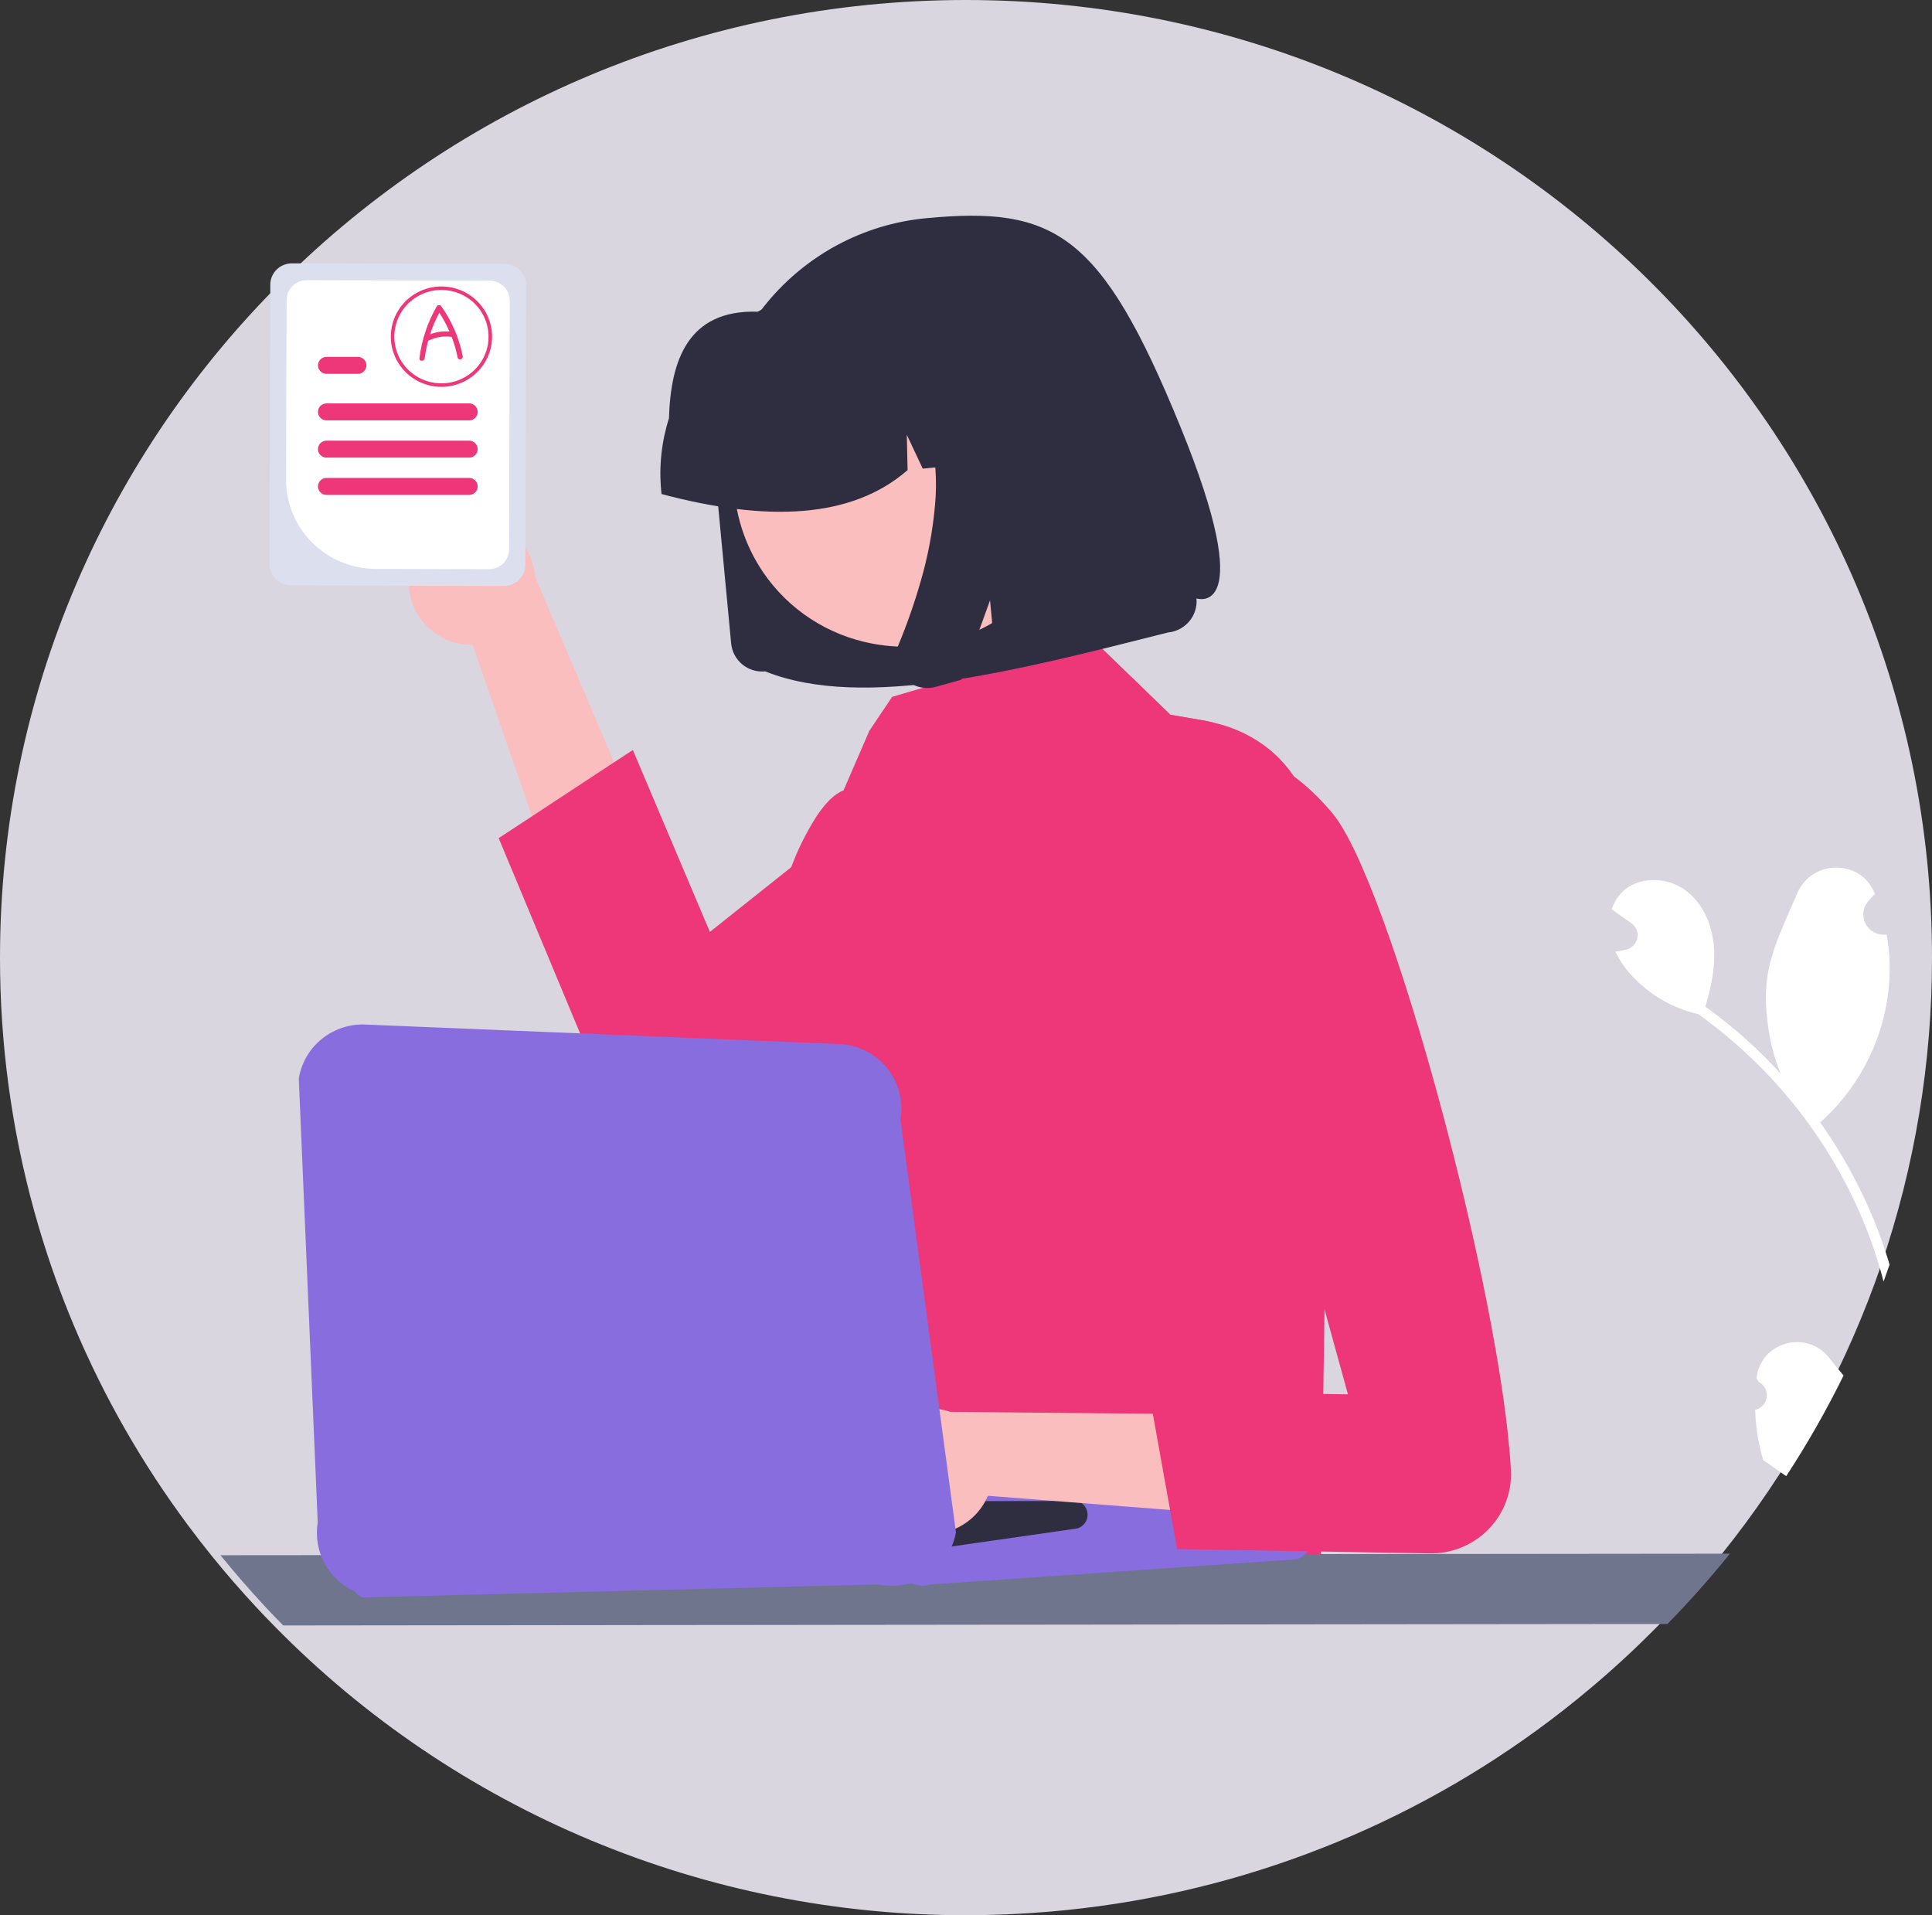 <svg width="115" height="114" viewBox="0 0 115 114" fill="none" xmlns="http://www.w3.org/2000/svg">
<rect x="0" y="0" width="115" height="114" fill="#333333" stroke="none"/>
<g clip-path="url(#clip0_1349_5209)">
<path d="M115 57C115.007 63.233 113.981 69.424 111.963 75.328C111.848 75.665 111.729 76.001 111.608 76.336C109.471 82.194 106.381 87.666 102.461 92.534C101.29 93.989 100.05 95.385 98.74 96.72C97.43 98.057 96.055 99.329 94.615 100.536C86.581 107.29 76.821 111.713 66.412 113.319H66.411C65.084 113.523 63.744 113.682 62.391 113.796C60.78 113.931 59.15 113.999 57.5 114C49.829 114.01 42.234 112.493 35.165 109.54C28.096 106.587 21.697 102.257 16.347 96.807C15.971 96.426 15.6 96.039 15.236 95.647C14.327 94.671 13.454 93.664 12.614 92.627C12.143 92.043 11.683 91.451 11.235 90.849C8.472 87.149 6.173 83.13 4.389 78.879C3.628 77.069 2.964 75.22 2.399 73.341C2.358 73.208 2.319 73.075 2.28 72.942C2.195 72.655 2.112 72.366 2.033 72.076C0.68 67.163 -0.004 62.093 1.80282e-05 57C1.80282e-05 25.52 25.744 0 57.5 0C89.256 0 115 25.52 115 57Z" fill="#D9D6DF"/>
<path d="M24.386 34.069C24.297 34.605 24.327 35.154 24.475 35.677C24.623 36.2 24.885 36.684 25.242 37.096C25.6 37.507 26.044 37.836 26.543 38.059C27.042 38.282 27.585 38.394 28.133 38.387L37.311 64.862L43.168 60.872L31.862 34.356C31.789 33.444 31.381 32.592 30.716 31.958C30.05 31.325 29.174 30.956 28.252 30.921C27.331 30.885 26.428 31.186 25.715 31.767C25.003 32.347 24.53 33.166 24.386 34.069Z" fill="#FBBEBE"/>
<path d="M72.291 43.028C68.215 47.625 58.165 55.727 49.885 61.305C48.096 62.511 46.388 63.597 44.841 64.506C43.797 65.12 42.825 65.651 41.951 66.085C41.364 66.374 40.723 66.541 40.068 66.574C39.413 66.607 38.759 66.505 38.145 66.276C37.532 66.046 36.973 65.694 36.503 65.24C36.034 64.786 35.664 64.241 35.417 63.639L29.684 49.89L31.667 48.587L36.558 45.371L37.669 44.642L42.255 55.471L47.092 51.622L50.094 49.233L63.782 38.343L64.963 37.996L67.717 40.661L69.665 42.546L71.497 42.861C71.771 42.908 72.036 42.964 72.291 43.028Z" fill="#ED3779"/>
<path d="M108.862 80.805C109.146 81.162 109.44 81.518 109.734 81.876C108.721 83.939 107.581 85.94 106.322 87.866C106.228 87.8 106.135 87.734 106.041 87.669C106.026 87.661 106.012 87.652 105.999 87.642C105.65 87.395 105.299 87.153 104.951 86.906V86.905C104.663 85.934 104.502 84.931 104.473 83.92C104.653 83.879 104.815 83.784 104.939 83.648C105.063 83.513 105.141 83.343 105.164 83.161C105.187 82.979 105.153 82.795 105.067 82.634C104.98 82.472 104.846 82.34 104.682 82.257C104.636 82.178 104.604 82.12 104.558 82.039C104.559 82.019 104.563 81.997 104.565 81.977C104.832 79.871 107.54 79.135 108.862 80.805Z" fill="white"/>
<path d="M111.915 73.587C112.119 74.144 112.305 74.707 112.473 75.275C112.357 75.613 112.239 75.949 112.117 76.284C112.072 76.107 112.024 75.93 111.975 75.753C111.698 74.768 111.366 73.8 110.979 72.852C110.663 72.075 110.312 71.314 109.928 70.569C107.837 66.522 104.808 63.026 101.089 60.366C99.552 60.014 98.16 59.203 97.103 58.042C96.721 57.625 96.402 57.156 96.155 56.649C96.312 56.627 96.468 56.597 96.621 56.565C96.669 56.555 96.718 56.543 96.766 56.533L96.785 56.529C96.952 56.491 97.105 56.405 97.224 56.283C97.344 56.161 97.425 56.007 97.458 55.84C97.491 55.672 97.475 55.499 97.412 55.341C97.348 55.183 97.24 55.046 97.099 54.948C97.013 54.885 96.924 54.825 96.837 54.764C96.705 54.668 96.57 54.577 96.436 54.482C96.422 54.474 96.408 54.464 96.395 54.454C96.242 54.346 96.089 54.241 95.938 54.132C96.055 53.756 96.258 53.412 96.531 53.126C97.482 52.153 99.18 52.175 100.289 52.968C101.4 53.761 101.958 55.148 102.029 56.501C102.092 57.659 101.841 58.806 101.509 59.924C101.592 59.985 101.679 60.042 101.762 60.105C103.294 61.23 104.71 62.501 105.991 63.901C105.251 62.16 104.983 59.891 105.175 58.327C105.394 56.546 106.267 54.855 106.982 53.17C107.837 51.147 110.757 51.12 111.58 53.157C111.588 53.177 111.597 53.196 111.604 53.216C111.466 53.352 111.333 53.494 111.206 53.641C111.045 53.826 110.945 54.054 110.918 54.296C110.891 54.539 110.939 54.783 111.054 54.998C111.17 55.213 111.349 55.389 111.566 55.502C111.784 55.614 112.032 55.659 112.276 55.631L112.301 55.627C112.407 56.228 112.468 56.837 112.482 57.447C112.503 59.154 112.168 60.847 111.498 62.42C110.828 63.993 109.838 65.411 108.589 66.587C108.508 66.663 108.428 66.737 108.344 66.81C109.132 67.921 109.84 69.085 110.462 70.296C111.014 71.362 111.5 72.461 111.915 73.587Z" fill="white"/>
<path d="M79.137 57.767L78.623 92.745L37.121 91.564L43.749 77.061C43.701 76.596 46.658 73.329 46.641 72.845C46.59 71.427 47.658 70.113 47.832 68.629C48.186 65.569 46.16 54.01 47.093 51.622C47.491 50.556 48.001 49.534 48.614 48.573C49.145 47.777 49.689 47.241 50.21 47.047L51.745 43.502L53.105 41.478L63.784 38.343L64.964 37.996L67.719 40.661L69.666 42.546L71.499 42.861C71.772 42.908 72.038 42.964 72.293 43.028C73.522 43.309 74.668 43.872 75.638 44.671C78.836 47.364 79.208 52.43 79.137 57.767Z" fill="#ED3779"/>
<path d="M102.971 92.481C101.801 93.936 100.561 95.331 99.251 96.666L94.763 96.669L70.628 96.696L66.284 96.701L63.395 96.705L59.098 96.708L55.792 96.712L49.687 96.718L46.085 96.723L38.502 96.73L34.881 96.735L24.85 96.745L18.548 96.752L16.857 96.754C16.481 96.373 16.111 95.986 15.746 95.594C14.838 94.617 13.964 93.61 13.125 92.573L16.626 92.57L19.011 92.568L24.533 92.561L35.189 92.551L38.791 92.548L40.247 92.546H40.252L41.395 92.545L41.907 92.543L43.219 92.541H43.773L47.662 92.538L56.051 92.528L59.742 92.524L63.278 92.521L66.591 92.518L71.346 92.513L96.742 92.487L102.971 92.481Z" fill="#6F758D"/>
<path d="M45.553 39.964L45.544 39.965C45.053 40.01 44.564 39.86 44.185 39.548C43.806 39.236 43.567 38.788 43.521 38.301L42.554 28.065C42.379 26.231 42.577 24.381 43.138 22.625C44.237 19.198 46.627 16.323 49.812 14.599C51.456 13.712 53.264 13.164 55.128 12.988C62.753 12.268 65.539 13.842 70.249 25.369C74.959 36.897 71.218 35.621 71.218 35.621C71.241 35.868 71.215 36.117 71.139 36.353C70.991 36.814 70.669 37.2 70.24 37.431C70.02 37.549 69.778 37.623 69.529 37.646C60.515 39.918 51.42 42.309 45.552 39.964L45.553 39.964Z" fill="#2F2E41"/>
<path d="M62.33 22.684C63.462 24.344 64.072 26.298 64.083 28.302C64.094 30.305 63.507 32.266 62.395 33.938C61.282 35.611 59.695 36.918 57.833 37.697C55.971 38.475 53.918 38.689 51.934 38.312C50.62 38.066 49.369 37.565 48.252 36.836C47.135 36.108 46.175 35.167 45.428 34.068C44.299 32.409 43.691 30.456 43.68 28.454C43.669 26.453 44.256 24.494 45.367 22.823C46.478 21.151 48.064 19.844 49.923 19.065C51.783 18.286 53.834 18.07 55.817 18.445C57.132 18.689 58.384 19.189 59.502 19.917C60.62 20.645 61.582 21.586 62.33 22.684L62.33 22.684Z" fill="#FBBEBE"/>
<path d="M39.357 29.201C39.219 27.751 39.376 26.288 39.819 24.899C39.922 21.502 40.917 18.424 45.097 18.553C46.389 17.857 47.809 17.424 49.274 17.283L51.339 17.081C51.362 17.078 51.386 17.076 51.409 17.074C52.84 16.942 54.284 17.091 55.657 17.512C57.03 17.933 58.306 18.617 59.412 19.527C60.519 20.437 61.433 21.554 62.104 22.814C62.775 24.075 63.189 25.453 63.322 26.872L63.341 27.077L58.971 27.501L57.09 23.511L57.182 27.675L54.925 27.895L53.977 25.881L54.023 27.981C50.671 30.907 45.589 31.061 39.379 29.407L39.357 29.201Z" fill="#2F2E41"/>
<path d="M53.338 38.913C53.301 39.25 53.36 39.591 53.508 39.897C53.583 40.053 53.68 40.199 53.795 40.328C53.894 40.439 54.006 40.538 54.128 40.623C54.49 40.873 54.93 40.986 55.369 40.944C55.397 40.941 55.424 40.938 55.451 40.934C55.478 40.93 55.506 40.925 55.533 40.92C55.56 40.916 55.587 40.91 55.614 40.904C55.641 40.897 55.669 40.89 55.696 40.883L57.221 40.459L58.931 35.734L59.322 39.88L66.259 37.966L64.596 20.371L52.773 21.526L53.098 21.835C54.175 22.875 54.942 24.189 55.315 25.633C55.684 27.096 55.798 28.611 55.652 30.112C55.515 31.63 55.232 33.132 54.805 34.596C54.434 35.892 53.988 37.167 53.469 38.413C53.402 38.572 53.358 38.741 53.338 38.913Z" fill="#2F2E41"/>
<path d="M54.914 94.391C54.711 94.391 54.51 94.346 54.326 94.259L21.575 95.087C21.324 94.969 21.114 94.778 20.975 94.54C20.835 94.302 20.772 94.027 20.793 93.752C20.814 93.477 20.919 93.215 21.094 93.001C21.268 92.786 21.504 92.629 21.771 92.55L43.197 86.217C43.419 86.151 43.654 86.142 43.881 86.191L77.024 90.195C77.317 90.258 77.582 90.415 77.777 90.641C77.973 90.866 78.088 91.149 78.106 91.446C78.124 91.743 78.043 92.038 77.876 92.285C77.709 92.532 77.466 92.718 77.182 92.815L55.363 94.316C55.218 94.365 55.067 94.391 54.914 94.391Z" fill="#886DDE"/>
<path d="M56.118 92.13C55.97 92.13 55.825 92.093 55.695 92.021L29.097 93.253C28.946 93.169 28.824 93.042 28.747 92.888C28.669 92.734 28.641 92.561 28.664 92.391C28.688 92.221 28.762 92.062 28.879 91.934C28.995 91.807 29.147 91.717 29.315 91.677L38.944 89.36C39.095 89.324 39.252 89.329 39.4 89.373L64.127 89.344C64.303 89.397 64.457 89.505 64.567 89.651C64.677 89.798 64.736 89.976 64.737 90.158C64.738 90.341 64.679 90.519 64.571 90.666C64.462 90.813 64.308 90.922 64.133 90.977L56.375 92.091C56.292 92.117 56.205 92.13 56.118 92.13Z" fill="#2F2E41"/>
<path d="M53.317 90.722C53.777 91.016 54.297 91.207 54.84 91.281C55.383 91.354 55.935 91.309 56.458 91.148C56.981 90.987 57.462 90.714 57.868 90.349C58.273 89.983 58.593 89.534 58.804 89.034L86.958 91.226L85.597 84.312L56.558 84.037C55.685 83.741 54.734 83.773 53.883 84.126C53.032 84.478 52.342 85.129 51.942 85.953C51.543 86.777 51.462 87.717 51.715 88.596C51.969 89.475 52.538 90.232 53.317 90.722Z" fill="#FBBEBE"/>
<path d="M69.946 45.696C69.946 45.696 74.199 42.323 79.302 48.394C82.744 52.488 89.383 77.239 89.934 87.495C89.969 88.144 89.868 88.793 89.638 89.402C89.408 90.01 89.053 90.565 88.597 91.032C88.14 91.498 87.591 91.866 86.985 92.113C86.378 92.359 85.727 92.478 85.071 92.463L70.065 92.205L68.387 82.854L80.234 82.993L69.946 45.696Z" fill="#ED3779"/>
<path d="M53.09 94.394C52.576 94.393 52.066 94.291 51.592 94.093L21.235 94.779C20.434 94.448 19.769 93.859 19.348 93.106C18.926 92.354 18.773 91.483 18.913 90.634L17.785 64.206C17.935 63.262 18.436 62.408 19.19 61.813C19.944 61.217 20.895 60.923 21.857 60.99L50.039 62.148C50.58 62.184 51.108 62.331 51.587 62.581C52.067 62.831 52.489 63.179 52.824 63.601C53.16 64.023 53.402 64.51 53.536 65.031C53.669 65.552 53.69 66.095 53.599 66.625L56.901 91.207C56.745 92.098 56.278 92.906 55.581 93.488C54.884 94.071 54.002 94.392 53.09 94.394Z" fill="#886DDE"/>
<path d="M30.042 15.711L17.373 15.676C17.034 15.675 16.708 15.809 16.467 16.046C16.226 16.283 16.09 16.606 16.089 16.942L16.043 33.572C16.042 33.908 16.176 34.231 16.416 34.469C16.655 34.708 16.98 34.842 17.319 34.843L24.346 34.864L29.989 34.879C30.329 34.879 30.655 34.746 30.895 34.509C31.136 34.271 31.271 33.949 31.272 33.612L31.275 32.629L31.32 16.984C31.32 16.648 31.186 16.325 30.947 16.086C30.707 15.847 30.382 15.712 30.042 15.711Z" fill="#DCDFED"/>
<path d="M29.148 16.706L18.261 16.676C17.943 16.675 17.638 16.8 17.412 17.022C17.187 17.244 17.059 17.546 17.058 17.861L17.027 28.553C17.025 29.957 17.585 31.305 18.584 32.3C19.583 33.296 20.939 33.858 22.355 33.864L24.424 33.868L29.101 33.882C29.419 33.883 29.724 33.758 29.95 33.536C30.175 33.314 30.302 33.012 30.303 32.697L30.307 31.621L30.344 17.898C30.345 17.583 30.219 17.28 29.995 17.057C29.771 16.833 29.466 16.707 29.148 16.706Z" fill="white"/>
<path d="M27.924 24.012H19.435C19.368 24.012 19.302 24.025 19.24 24.05C19.178 24.076 19.122 24.113 19.075 24.16C19.028 24.207 18.99 24.262 18.965 24.323C18.939 24.385 18.926 24.451 18.926 24.517C18.926 24.583 18.939 24.649 18.965 24.71C18.99 24.771 19.028 24.827 19.075 24.874C19.122 24.921 19.178 24.958 19.24 24.983C19.302 25.009 19.368 25.022 19.435 25.022H27.924C28.059 25.022 28.189 24.969 28.285 24.874C28.38 24.779 28.434 24.651 28.434 24.517C28.434 24.383 28.38 24.254 28.285 24.16C28.189 24.065 28.059 24.012 27.924 24.012Z" fill="#ED3779"/>
<path d="M21.302 21.242H19.435C19.3 21.242 19.171 21.295 19.075 21.39C18.98 21.485 18.926 21.613 18.926 21.747C18.926 21.881 18.98 22.01 19.075 22.104C19.171 22.199 19.3 22.252 19.435 22.252H21.302C21.437 22.252 21.566 22.199 21.662 22.104C21.757 22.01 21.811 21.881 21.811 21.747C21.811 21.613 21.757 21.485 21.662 21.39C21.566 21.295 21.437 21.242 21.302 21.242Z" fill="#ED3779"/>
<path d="M27.924 28.449H19.435C19.3 28.449 19.171 28.502 19.075 28.597C18.98 28.692 18.926 28.82 18.926 28.954C18.926 29.088 18.98 29.217 19.075 29.311C19.171 29.406 19.3 29.459 19.435 29.459H27.924C28.059 29.459 28.189 29.406 28.285 29.311C28.38 29.217 28.434 29.088 28.434 28.954C28.434 28.82 28.38 28.692 28.285 28.597C28.189 28.502 28.059 28.449 27.924 28.449Z" fill="#ED3779"/>
<path d="M27.923 26.23H19.434C19.299 26.23 19.17 26.284 19.075 26.378C18.979 26.473 18.926 26.601 18.926 26.735C18.926 26.868 18.979 26.997 19.075 27.091C19.17 27.186 19.299 27.239 19.434 27.239H27.923C28.058 27.239 28.188 27.186 28.283 27.091C28.378 26.997 28.432 26.868 28.432 26.735C28.432 26.601 28.378 26.473 28.283 26.378C28.188 26.284 28.058 26.23 27.923 26.23Z" fill="#ED3779"/>
<path d="M26.276 23.026C25.68 23.026 25.097 22.851 24.601 22.523C24.106 22.194 23.719 21.728 23.491 21.182C23.263 20.636 23.203 20.035 23.32 19.456C23.436 18.876 23.723 18.344 24.145 17.926C24.566 17.508 25.103 17.224 25.688 17.108C26.272 16.993 26.878 17.052 27.429 17.278C27.98 17.504 28.45 17.887 28.782 18.379C29.113 18.87 29.29 19.448 29.29 20.038C29.289 20.831 28.971 21.59 28.406 22.15C27.841 22.71 27.075 23.025 26.276 23.026ZM26.276 17.258C25.721 17.258 25.179 17.422 24.718 17.727C24.256 18.032 23.897 18.467 23.685 18.975C23.472 19.483 23.417 20.041 23.525 20.581C23.633 21.12 23.9 21.616 24.293 22.004C24.685 22.393 25.184 22.658 25.729 22.765C26.273 22.872 26.836 22.817 27.349 22.607C27.861 22.396 28.299 22.04 28.607 21.583C28.916 21.126 29.08 20.588 29.08 20.038C29.079 19.301 28.784 18.595 28.258 18.074C27.732 17.552 27.019 17.259 26.276 17.258Z" fill="#ED3779"/>
<path d="M27.542 21.198C27.334 20.132 26.9 19.123 26.27 18.235C26.255 18.212 26.235 18.193 26.212 18.18C26.188 18.167 26.161 18.16 26.134 18.16C26.107 18.16 26.08 18.167 26.056 18.18C26.032 18.193 26.012 18.212 25.998 18.235C25.449 19.187 25.098 20.239 24.966 21.328C24.942 21.526 25.256 21.524 25.28 21.328C25.325 20.975 25.393 20.625 25.486 20.282C25.498 20.28 25.51 20.276 25.521 20.271C25.939 20.063 26.411 19.987 26.874 20.053C26.878 20.054 26.882 20.053 26.886 20.053C27.039 20.452 27.157 20.862 27.239 21.281C27.277 21.477 27.58 21.394 27.542 21.198ZM25.599 19.9C25.744 19.457 25.927 19.027 26.148 18.615C26.382 18.969 26.585 19.342 26.755 19.73C26.362 19.701 25.967 19.759 25.599 19.9Z" fill="#ED3779"/>
</g>
<defs>
<clipPath id="clip0_1349_5209">
<rect width="115" height="114" fill="white"/>
</clipPath>
</defs>
</svg>
